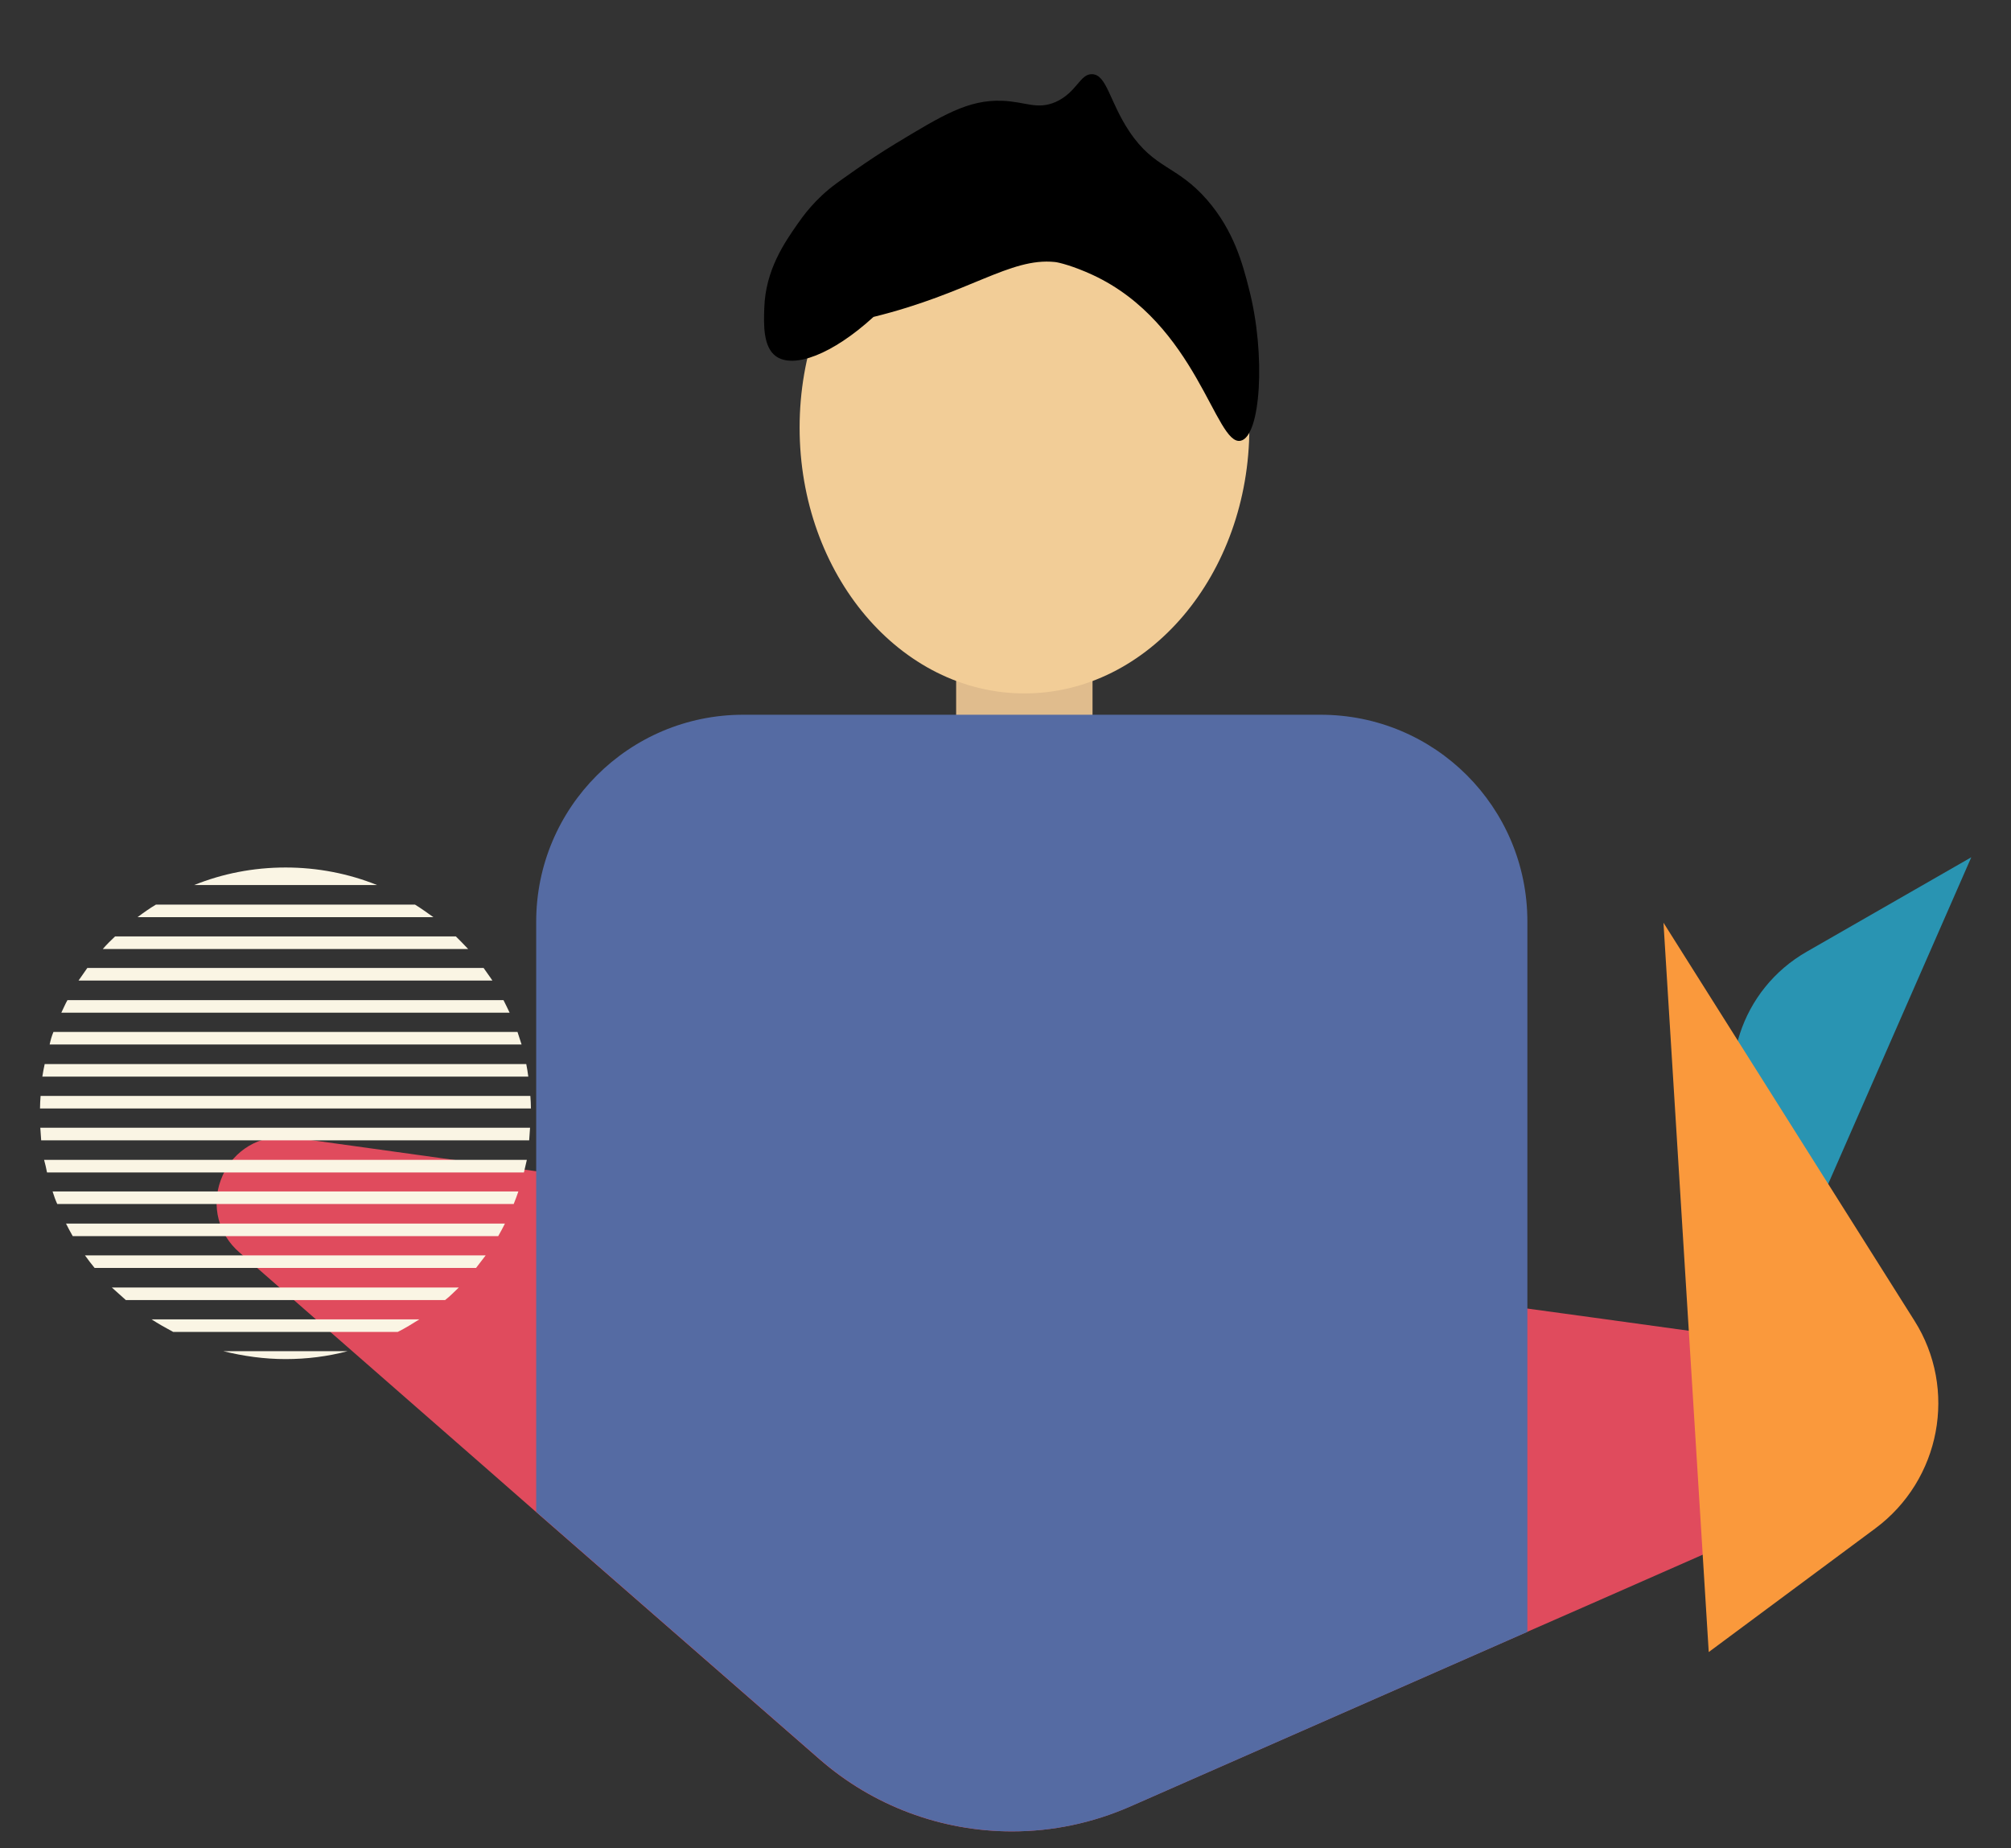 <?xml version="1.0" encoding="utf-8"?>
<!-- Generator: Adobe Illustrator 27.2.0, SVG Export Plug-In . SVG Version: 6.00 Build 0)  -->
<svg version="1.1" id="Layer_2_00000118374777867447459560000000224651583856213907_"
	 xmlns="http://www.w3.org/2000/svg" xmlns:xlink="http://www.w3.org/1999/xlink" x="0px" y="0px" viewBox="0 0 688.6 632.7"
	 style="enable-background:new 0 0 688.6 632.7;" xml:space="preserve">
<rect x="0" y="0" width="688.6" height="632.7" fill="#333333" stroke="none"/>
<style type="text/css">
	.st0{fill:#E0BC8D;}
	.st1{fill:#E04B5D;}
	.st2{fill:#2994B2;}
	.st3{fill:#FA993C;}
	.st4{fill:#F2CD97;}
	.st5{fill:#556BA3;}
	.st6{fill:#FAF5E4;}
</style>
<rect x="327.4" y="216.2" class="st0" width="46.7" height="56.8"/>
<path class="st1" d="M633.4,510.1l-88.6,39l-21.9,9.6l-136,59.8c-12.8,5.6-26.4,8.5-40.4,8.5c-24.3,0-47.7-8.8-65.9-24.7l-97.1-84.7
	l-15.4-13.5L82,428.8c-7.2-6.2-9.7-15.9-6.4-24.8c3.3-9,11.6-14.8,21.1-14.8c1.1,0,2.1,0.1,3.2,0.2l68.4,9.5l15.4,2.1L523,448
	l21.9,3l82,11.3c11.2,1.5,19.8,10.1,21.3,21.3C649.7,494.9,643.8,505.5,633.4,510.1z"/>
<path class="st2" d="M618.7,325.8l56.3-32.3l-57,130.1c-1,2.2-4,2.2-5,0L597.8,390C587.1,366.5,596.1,338.7,618.7,325.8L618.7,325.8
	z"/>
<path class="st3" d="M642.1,523.3l-57,42.3l-15.5-249.7l85.9,136.2C670.4,475.6,664.5,506.7,642.1,523.3L642.1,523.3z"/>
<ellipse class="st4" cx="350.8" cy="146.4" rx="77" ry="91"/>
<path class="st5" d="M523,315.5v243.2l-136,59.8c-12.8,5.6-26.4,8.5-40.4,8.5c-24.3,0-47.7-8.8-65.9-24.7l-97.1-84.7v-202
	c0-39.2,31.8-70.9,70.9-70.9H452C491.3,244.6,523,276.3,523,315.5z"/>
<g>
	<path class="st6" d="M97.8,297c-11.1,0-21.6,2.1-31.3,6h62.6C119.4,299.1,108.8,297,97.8,297z"/>
	<path class="st6" d="M142.1,309.7H53.4c-2.2,1.3-4.3,2.8-6.3,4.3h101.3C146.3,312.5,144.2,311,142.1,309.7L142.1,309.7z"/>
	<path class="st6" d="M156.1,320.6H39.4c-1.4,1.3-2.9,2.8-4.2,4.3h125.1C159,323.5,157.5,322,156.1,320.6L156.1,320.6z"/>
	<path class="st6" d="M165.6,331.4H29.9c-1,1.4-2,2.9-3,4.3h141.7C167.7,334.3,166.6,332.9,165.6,331.4L165.6,331.4z"/>
	<path class="st6" d="M172.4,342.4H23.1c-0.8,1.4-1.4,2.9-2.1,4.3h153.5C173.8,345.3,173.2,343.9,172.4,342.4z"/>
	<path class="st6" d="M177.2,353.3H18.3c-0.6,1.4-1,2.9-1.3,4.3h161.6C178.2,356.2,177.6,354.7,177.2,353.3z"/>
	<path class="st6" d="M180.2,364.3H15.3c-0.3,1.4-0.6,2.9-0.8,4.3h166.4C180.7,367.2,180.5,365.7,180.2,364.3L180.2,364.3z"/>
	<path class="st6" d="M97.8,465.3c7.3,0,14.4-0.9,21.2-2.7H76.5C83.4,464.3,90.5,465.3,97.8,465.3z"/>
	<path class="st6" d="M59.3,456h76.9c2.6-1.3,5-2.8,7.4-4.3H51.9C54.2,453.2,56.7,454.6,59.3,456L59.3,456z"/>
	<path class="st6" d="M43.1,445.1h109.3c1.7-1.3,3.2-2.9,4.7-4.3H38.3C39.9,442.2,41.4,443.6,43.1,445.1L43.1,445.1z"/>
	<path class="st6" d="M32.4,434.1H163c1.1-1.4,2.2-2.9,3.3-4.3H29.1C30.2,431.3,31.3,432.8,32.4,434.1z"/>
	<path class="st6" d="M24.9,423.2h145.7c0.8-1.4,1.6-2.9,2.3-4.3H22.6C23.3,420.3,24.1,421.8,24.9,423.2L24.9,423.2z"/>
	<path class="st6" d="M19.6,412.2h156.3c0.6-1.4,1.1-2.9,1.6-4.3H18C18.5,409.5,19,410.9,19.6,412.2L19.6,412.2z"/>
	<path class="st6" d="M16.1,401.4h163.3c0.3-1.4,0.7-2.9,1-4.3H15.1C15.5,398.5,15.8,399.9,16.1,401.4z"/>
	<path class="st6" d="M14.1,390.4h167.1c0.1-1.4,0.2-2.9,0.3-4.3H13.8C13.9,387.6,14,389,14.1,390.4z"/>
	<path class="st6" d="M181.6,375.2H13.9c-0.1,1.4-0.2,2.9-0.2,4.3h168.1C181.8,378.1,181.7,376.6,181.6,375.2z"/>
</g>
<path d="M299.1,108.5c32.9-8.1,46.7-20.4,62.1-18.8c1.3,0.1,6.4,1.4,12.9,4.4c35.8,16.6,42.1,58.6,50.7,56.8
	c6.9-1.4,8.7-29.5,2.9-51.9c-2.2-8.7-5.2-20-14.4-30.6C402.9,56.5,395.4,58,386.7,45c-6.8-10.2-7.7-19.4-12.7-19.6
	c-4.2-0.2-5.2,6.2-12.5,9.5c-6.4,2.8-10.3-0.1-18.4-0.4c-11.6-0.4-20.3,4.9-36.5,14.7c-9,5.4-20.1,13.5-20.2,13.6l0,0
	c-7.4,5.4-11.5,11.3-13.4,14c-4.3,6.2-10.9,15.6-11.3,28.7c-0.2,5.6-0.4,13.2,3.9,16.4C271.7,126.4,285.1,121.3,299.1,108.5z"/>
</svg>
